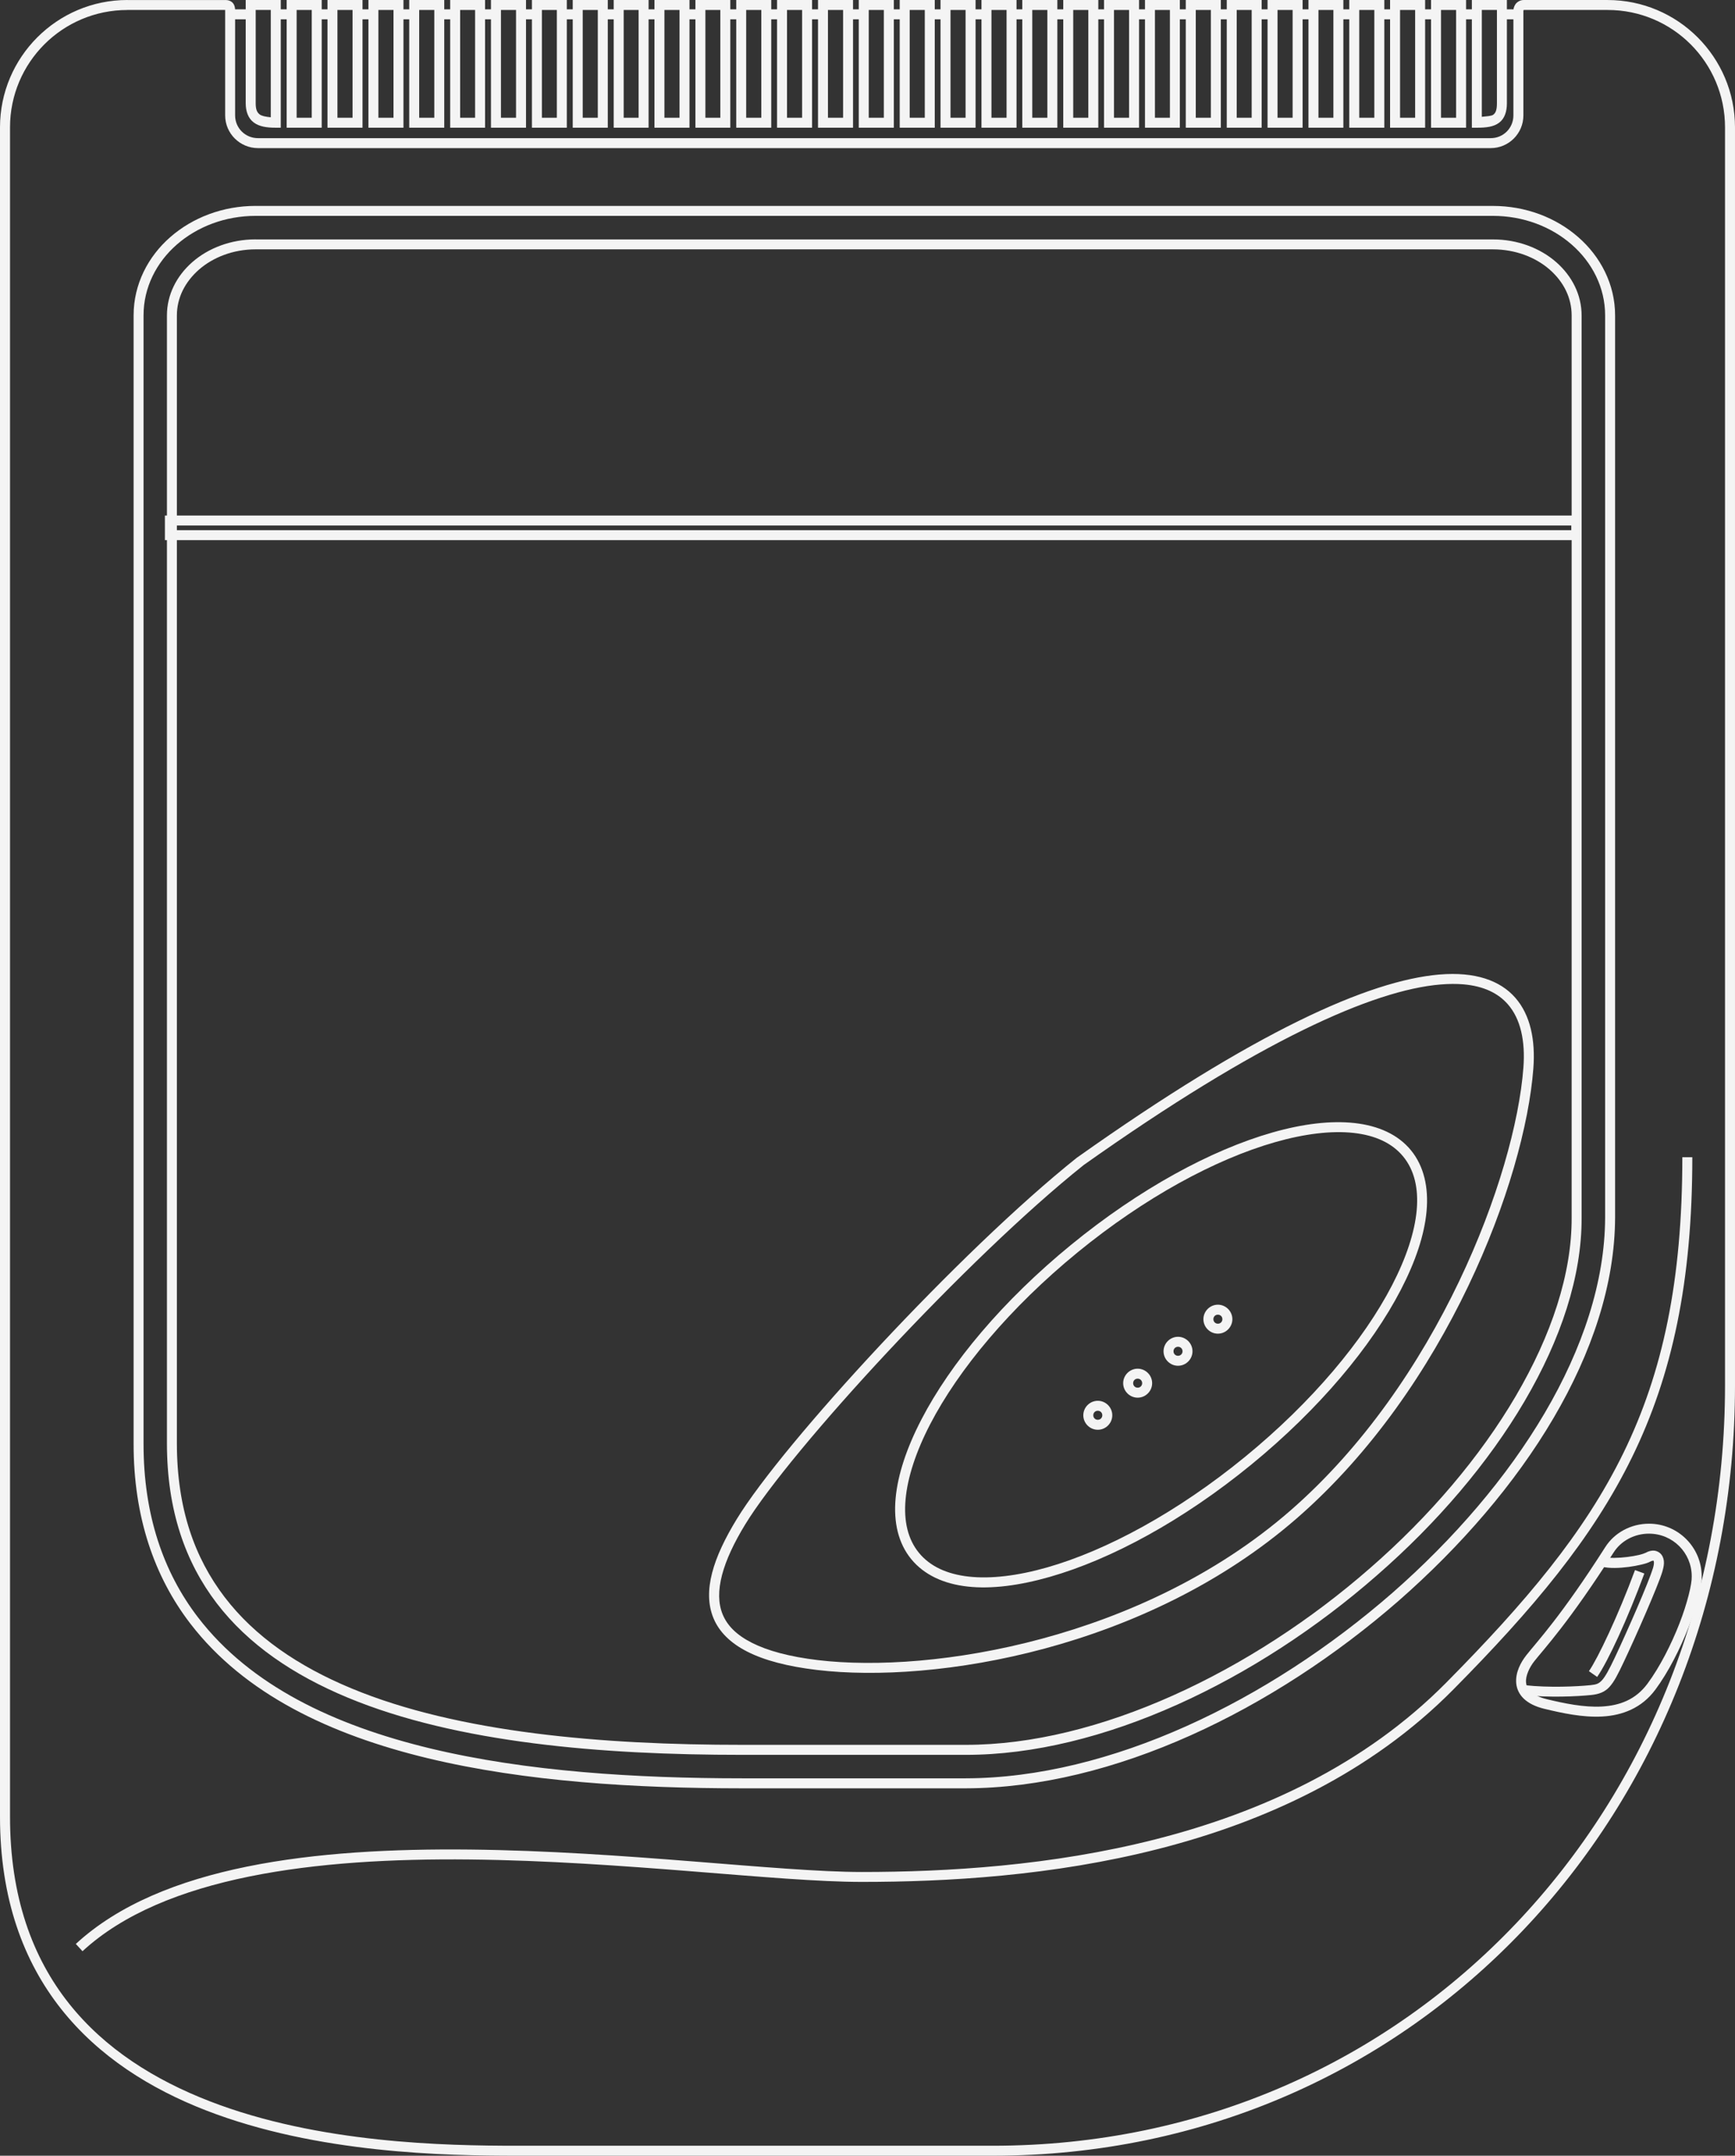 <?xml version="1.0" encoding="UTF-8" standalone="no"?>
<!-- Generator: Adobe Illustrator 13.0.0, SVG Export Plug-In . SVG Version: 6.00 Build 14948)  -->

<svg
   xmlns:ns="&amp;ns_sfw;"
   xmlns:dc="http://purl.org/dc/elements/1.1/"
   xmlns:cc="http://creativecommons.org/ns#"
   xmlns:rdf="http://www.w3.org/1999/02/22-rdf-syntax-ns#"
   xmlns:svg="http://www.w3.org/2000/svg"
   xmlns="http://www.w3.org/2000/svg"
   xmlns:sodipodi="http://sodipodi.sourceforge.net/DTD/sodipodi-0.dtd"
   xmlns:inkscape="http://www.inkscape.org/namespaces/inkscape"
   version="1.2"
   id="Layer_3"
   x="0px"
   y="0px"
   width="270.989"
   height="336.634"
   viewBox="0 0 270.989 336.634"
   xml:space="preserve"
   inkscape:version="0.91 r13725"
   sodipodi:docname="controller.svg"><rect x="0" y="0" width="270.989" height="336.634" fill="#333333" stroke="none"/><defs
     id="defs82" /><sodipodi:namedview
     pagecolor="#ffffff"
     bordercolor="#666666"
     borderopacity="1"
     objecttolerance="10"
     gridtolerance="10"
     guidetolerance="10"
     inkscape:pageopacity="0"
     inkscape:pageshadow="2"
     inkscape:window-width="690"
     inkscape:window-height="480"
     id="namedview80"
     showgrid="false"
     fit-margin-top="0"
     fit-margin-left="0"
     fit-margin-right="0"
     fit-margin-bottom="0"
     inkscape:zoom="0.48145317"
     inkscape:cx="134.10051"
     inkscape:cy="167.276"
     inkscape:window-x="0"
     inkscape:window-y="0"
     inkscape:window-maximized="0"
     inkscape:current-layer="Layer_3" /><path
     id="path3"
     d="m 39.936,32.153 c -5.133,0.001 -9.848,1.824 -13.328,4.864 -3.481,3.032 -5.744,7.378 -5.74,12.234 l 0,176.188 c -0.014,11.386 3.213,20.748 8.853,28.091 8.464,11.023 21.882,17.366 37.115,21.038 15.253,3.667 32.482,4.691 49.08,4.694 18.184,0 18.143,10e-4 34.901,0 23.109,-0.039 48.132,-12.276 67.663,-29.308 19.476,-17.072 33.706,-39.03 33.781,-59.806 l 0,-140.892 c 0.004,-4.855 -2.282,-9.202 -5.764,-12.234 -3.481,-3.041 -8.195,-4.863 -13.328,-4.865 l -193.232,0 -10e-4,-0.004 z m 0,1.557 193.232,0 c 4.767,10e-4 9.119,1.69 12.307,4.475 3.177,2.768 5.231,6.697 5.229,11.066 l 0,140.892 c -0.074,20.066 -13.988,41.733 -33.247,58.614 -19.313,16.841 -44.082,28.905 -66.641,28.942 -16.758,0.002 -16.717,0 -34.901,0 -16.533,-0.004 -33.656,-1.049 -48.716,-4.669 -15.04,-3.627 -28.11,-9.829 -36.265,-20.453 -5.425,-7.066 -8.526,-16.048 -8.514,-27.139 l 0,-176.187 c -0.003,-4.369 2.027,-8.298 5.205,-11.066 3.188,-2.785 7.54,-4.474 12.306,-4.475 l 0.005,0 z m 0,3.672 c -3.899,-10e-4 -7.406,1.37 -9.899,3.551 -2.489,2.189 -3.961,5.118 -3.964,8.318 l 0,176.188 c 0.013,10.427 2.877,18.504 7.782,24.928 4.915,6.42 11.966,11.209 20.479,14.74 17.018,7.074 39.751,8.939 61.581,8.926 l 34.901,0 c 21.239,0.039 45.464,-11.581 64.233,-28.019 18.827,-16.396 32.058,-37.558 31.982,-55.865 l 0,-140.892 c -0.003,-3.201 -1.474,-6.13 -3.965,-8.318 -2.493,-2.182 -5.998,-3.553 -9.898,-3.551 l -193.232,0 0,-0.006 z m 0,1.557 193.232,0 c 3.529,-10e-4 6.682,1.241 8.877,3.162 2.206,1.938 3.426,4.422 3.43,7.15 l 0,140.892 c 0.072,17.547 -12.851,38.503 -31.448,54.699 -18.542,16.237 -42.547,27.667 -63.211,27.629 l -34.901,0 c -21.74,0.015 -44.346,-1.882 -60.998,-8.806 -8.335,-3.453 -15.119,-8.1 -19.823,-14.249 -4.702,-6.155 -7.455,-13.838 -7.467,-23.979 l 0,-176.187 c 0.003,-2.728 1.249,-5.211 3.454,-7.151 2.193,-1.912 5.333,-3.163 8.853,-3.161 l 0.002,10e-4 z"
     inkscape:connector-curvature="0"
     style="fill:#f4f4f4" /><path
     id="path5"
     d="m 224.855,152.178 c -11.068,0.926 -28.906,8.942 -56.55,28.531 l -0.024,0.024 -0.025,0 c -9.18,7.323 -20.646,18.48 -30.741,29.283 -10.095,10.804 -18.786,21.222 -22.449,27.216 -3.636,5.95 -5.389,11.222 -3.624,15.469 0.882,2.122 2.646,3.885 5.302,5.229 2.655,1.345 6.226,2.295 10.847,2.846 18.514,2.204 51.438,-3.24 74.911,-23.64 23.458,-20.391 35.665,-52.832 36.992,-70.289 0.334,-4.417 -0.444,-8.328 -2.822,-11.042 -2.377,-2.713 -6.288,-4.084 -11.82,-3.624 l 0.003,-0.003 z m 3.697,1.533 c 3.226,0.275 5.459,1.405 6.956,3.113 1.994,2.277 2.747,5.731 2.432,9.898 -1.282,16.876 -13.419,49.192 -36.459,69.22 -23.028,20.016 -55.726,25.44 -73.718,23.3 -4.505,-0.537 -7.896,-1.478 -10.312,-2.7 -2.417,-1.222 -3.852,-2.691 -4.572,-4.426 -1.44,-3.468 -0.008,-8.299 3.527,-14.083 3.507,-5.738 12.195,-16.183 22.254,-26.947 10.049,-10.754 21.479,-21.877 30.547,-29.112 0.009,-0.007 0.017,-0.018 0.025,-0.024 27.529,-19.506 45.3,-27.343 55.744,-28.213 1.305,-0.11 2.5,-0.118 3.576,-0.026 l 0,0 z"
     inkscape:connector-curvature="0"
     style="fill:#f4f4f4" /><path
     id="ellipse7"
     d="m 220.38,179.629 c -2.027,-2.479 -5.114,-3.846 -8.821,-4.256 -3.709,-0.408 -8.063,0.117 -12.837,1.479 -9.545,2.727 -20.733,8.789 -31.414,17.524 -10.682,8.734 -18.843,18.498 -23.408,27.315 -2.282,4.405 -3.682,8.586 -4.016,12.301 -0.336,3.715 0.412,6.997 2.438,9.474 2.026,2.479 5.11,3.88 8.817,4.288 3.709,0.41 8.065,-0.149 12.839,-1.514 9.547,-2.726 20.749,-8.77 31.431,-17.505 10.681,-8.735 18.827,-18.518 23.393,-27.333 2.283,-4.408 3.678,-8.552 4.013,-12.267 0.335,-3.713 -0.41,-7.028 -2.435,-9.506 l 0,0 z m -1.205,0.985 c 1.717,2.101 2.408,4.936 2.099,8.369 -0.31,3.433 -1.638,7.451 -3.854,11.729 -4.435,8.561 -12.456,18.2 -22.997,26.82 -10.541,8.62 -21.599,14.586 -30.868,17.232 -4.635,1.324 -8.817,1.814 -12.244,1.436 -3.426,-0.378 -6.067,-1.617 -7.785,-3.718 -1.718,-2.101 -2.395,-4.918 -2.084,-8.35 0.31,-3.433 1.619,-7.435 3.835,-11.716 4.434,-8.559 12.477,-18.213 23.016,-26.834 10.54,-8.621 21.58,-14.572 30.85,-17.219 4.635,-1.323 8.835,-1.827 12.262,-1.45 3.424,0.379 6.051,1.6 7.77,3.701 l 0,0 z"
     inkscape:connector-curvature="0"
     style="fill:#f4f4f4" /><path
     id="circle9"
     d="m 171.464,218.745 c -1.241,0 -2.263,1.021 -2.263,2.263 0,1.239 1.021,2.262 2.263,2.262 1.242,0 2.262,-1.022 2.262,-2.262 0,-1.243 -1.021,-2.263 -2.262,-2.263 z m 0,1.556 c 0.399,0 0.705,0.307 0.705,0.706 0,0.398 -0.306,0.705 -0.705,0.705 -0.399,0 -0.705,-0.307 -0.705,-0.705 0,-0.399 0.306,-0.706 0.705,-0.706 z"
     inkscape:connector-curvature="0"
     style="fill:#f4f4f4" /><path
     id="circle11"
     d="m 177.691,213.733 c -1.24,0 -2.263,1.021 -2.263,2.262 0,1.241 1.022,2.263 2.263,2.263 1.241,0 2.262,-1.021 2.262,-2.263 0,-1.242 -1.021,-2.262 -2.262,-2.262 z m 0,1.557 c 0.398,0 0.705,0.306 0.705,0.705 0,0.398 -0.307,0.705 -0.705,0.705 -0.399,0 -0.706,-0.307 -0.706,-0.705 0,-0.4 0.306,-0.705 0.706,-0.705 z"
     inkscape:connector-curvature="0"
     style="fill:#f4f4f4" /><path
     id="circle13"
     d="m 183.994,208.751 c -1.24,0 -2.261,1.022 -2.261,2.263 0,1.239 1.021,2.261 2.261,2.261 1.24,0 2.262,-1.021 2.262,-2.261 0,-1.24 -1.021,-2.263 -2.262,-2.263 z m 0,1.558 c 0.398,0 0.706,0.305 0.706,0.705 0,0.397 -0.308,0.705 -0.706,0.705 -0.399,0 -0.705,-0.308 -0.705,-0.705 0,-0.4 0.306,-0.705 0.705,-0.705 z"
     inkscape:connector-curvature="0"
     style="fill:#f4f4f4" /><path
     id="circle15"
     d="m 190.221,203.739 c -1.24,0 -2.261,1.022 -2.261,2.263 0,1.241 1.021,2.262 2.261,2.262 1.24,0 2.262,-1.021 2.262,-2.262 0,-1.241 -1.022,-2.263 -2.262,-2.263 z m 0,1.558 c 0.398,0 0.705,0.304 0.705,0.704 0,0.398 -0.307,0.705 -0.705,0.705 -0.4,0 -0.705,-0.307 -0.705,-0.705 0,-0.4 0.304,-0.704 0.705,-0.704 z"
     inkscape:connector-curvature="0"
     style="fill:#f4f4f4" /><path
     id="path17"
     d="m 262.764,180.709 c 0,38.657 -12.25,57.139 -36.846,82.017 -25.531,25.816 -65.012,29.599 -91.301,29.599 -13.054,0 -37.142,-3.248 -61.217,-3.502 -24.075,-0.255 -48.214,2.433 -61.558,14.738 l 1.044,1.136 c 12.731,-11.74 36.541,-14.577 60.487,-14.323 23.946,0.252 47.93,3.502 61.242,3.502 26.439,0 66.357,-3.729 92.397,-30.063 24.688,-24.965 37.31,-44.116 37.31,-83.105 l -1.557,0 -10e-4,0.001 z"
     inkscape:connector-curvature="0"
     style="fill:#f4f4f4" /><path
     id="rect19"
     d="m 25.757,80.506 0,0.779 0,2.286 0,0.778 0.778,0 219.67,0 0.778,0 0,-0.778 0,-2.286 0,-0.779 -0.778,0 -219.67,0 -0.778,0 z m 1.556,1.557 218.115,0 0,0.729 -218.115,0 0,-0.729 z"
     inkscape:connector-curvature="0"
     style="fill:#f4f4f4" /><path
     id="path21"
     d="M 19.895,0 C 8.914,0 0,8.914 0,19.895 l 0,263.791 c 0,25.718 14.775,39.118 32.177,45.871 17.402,6.752 37.473,7.077 48.569,7.077 l 74.302,0 c 66.424,0 115.941,-53.903 115.941,-120.291 l 0,-196.446 c 0,-10.979 -8.92,-19.894 -19.9,-19.894 l -13.131,0 c -0.555,0 -1.059,0.343 -1.289,0.706 -0.229,0.362 -0.292,0.701 -0.292,0.997 l 0,16.319 c 0,1.979 -1.57,3.551 -3.551,3.551 l -192.529,0 c -1.979,0 -3.575,-1.571 -3.575,-3.551 l 0,-16.367 c 0,-0.386 -0.04,-0.782 -0.316,-1.143 C 36.129,0.154 35.644,0.004 35.263,0.004 l -15.371,0 L 19.895,0 Z m 0,1.557 15.273,0 c 0.006,0.029 0,-0.016 0,0.097 l 0,16.369 c 0,2.82 2.311,5.107 5.132,5.107 l 192.53,0 c 2.822,0 5.108,-2.287 5.108,-5.107 l 0,-16.32 c 0,-0.038 0.036,-0.113 0.048,-0.146 l 13.106,0 c 10.141,0 18.339,8.199 18.339,18.338 l 0,196.447 c 0,65.616 -48.8,118.734 -114.385,118.734 l -74.3,0 c -11.066,0 -30.972,-0.346 -48.011,-6.957 C 15.705,321.512 1.564,308.818 1.564,283.687 l 0,-263.79 C 1.564,9.758 9.762,1.56 19.902,1.56 L 19.895,1.557 Z"
     inkscape:connector-curvature="0"
     style="fill:#f4f4f4" /><path
     id="path23"
     d="m 38.379,0 0,0.778 0,15.348 c 0,1.259 0.381,2.343 1.241,2.991 0.86,0.648 2.011,0.827 3.454,0.827 l 0.778,0 0,-0.778 0,-18.387 0,-0.778 -0.778,0 -3.916,0 L 38.379,0 l 0,0 z m 1.557,1.557 2.36,0 0,16.757 c -0.799,-0.073 -1.417,-0.203 -1.727,-0.438 -0.413,-0.311 -0.633,-0.764 -0.633,-1.751"
     inkscape:connector-curvature="0"
     style="fill:#f4f4f4" /><path
     id="rect25"
     d="m 44.776,0 0,0.778 0,18.387 0,0.779 0.778,0 3.916,0 0.778,0 0,-0.779 0,-18.386 0,-0.779 -0.778,0 -3.916,0 -0.778,0 z m 1.557,1.557 2.359,0 0,16.83 -2.359,0 0,-16.83 z"
     inkscape:connector-curvature="0"
     style="fill:#f4f4f4" /><path
     id="rect27"
     d="m 51.149,0 0,0.778 0,18.387 0,0.779 0.778,0 3.916,0 0.778,0 0,-0.779 0,-18.386 0,-0.779 -0.778,0 -3.916,0 -0.778,0 z m 1.556,1.557 2.359,0 0,16.83 -2.359,0 0,-16.83 z"
     inkscape:connector-curvature="0"
     style="fill:#f4f4f4" /><path
     id="rect29"
     d="m 57.545,0 0,0.778 0,18.387 0,0.779 0.778,0 3.916,0 0.779,0 0,-0.779 0,-18.386 0,-0.779 -0.779,0 -3.916,0 -0.778,0 z m 1.557,1.557 2.359,0 0,16.83 -2.359,0 0,-16.83 z"
     inkscape:connector-curvature="0"
     style="fill:#f4f4f4" /><path
     id="rect31"
     d="m 63.917,0 0,0.778 0,18.387 0,0.779 0.778,0 3.916,0 0.778,0 0,-0.779 0,-18.386 0,-0.779 -0.778,0 -3.916,0 -0.778,0 z m 1.556,1.557 2.36,0 0,16.83 -2.36,0 0,-16.83 z"
     inkscape:connector-curvature="0"
     style="fill:#f4f4f4" /><path
     id="rect33"
     d="m 70.313,0 0,0.778 0,18.387 0,0.779 0.778,0 3.892,0 0.778,0 0,-0.779 0,-18.386 0,-0.779 -0.778,0 -3.892,0 -0.778,0 z m 1.557,1.557 2.334,0 0,16.83 -2.334,0 0,-16.83 z"
     inkscape:connector-curvature="0"
     style="fill:#f4f4f4" /><path
     id="rect35"
     d="m 76.686,0 0,0.778 0,18.387 0,0.779 0.778,0 3.915,0 0.778,0 0,-0.779 0,-18.386 0,-0.779 -0.778,0 -3.915,0 -0.778,0 z m 1.556,1.557 2.359,0 0,16.83 -2.359,0 0,-16.83 z"
     inkscape:connector-curvature="0"
     style="fill:#f4f4f4" /><path
     id="rect37"
     d="m 83.082,0 0,0.778 0,18.387 0,0.779 0.778,0 3.892,0 0.778,0 0,-0.779 0,-18.386 0,-0.779 -0.778,0 -3.892,0 -0.778,0 z m 1.557,1.557 2.334,0 0,16.83 -2.334,0 0,-16.83 z"
     inkscape:connector-curvature="0"
     style="fill:#f4f4f4" /><path
     id="rect39"
     d="m 89.457,0 0,0.778 0,18.387 0,0.779 0.778,0 3.916,0 0.778,0 0,-0.779 0,-18.386 0,-0.779 -0.778,0 -3.916,0 -0.778,0 z m 1.556,1.557 2.359,0 0,16.83 -2.359,0 0,-16.83 z"
     inkscape:connector-curvature="0"
     style="fill:#f4f4f4" /><path
     id="rect41"
     d="m 95.854,0 0,0.778 0,18.387 0,0.779 0.778,0 3.892,0 0.778,0 0,-0.779 0,-18.386 0,-0.779 -0.778,0 -3.892,0 -0.778,0 z m 1.557,1.557 2.334,0 0,16.83 -2.334,0 0,-16.83 z"
     inkscape:connector-curvature="0"
     style="fill:#f4f4f4" /><path
     id="rect43"
     d="m 102.22,0 0,0.778 0,18.387 0,0.779 0.778,0 3.916,0 0.778,0 0,-0.779 0,-18.386 0,-0.779 -0.778,0 -3.916,0 -0.778,0 z m 1.557,1.557 2.359,0 0,16.83 -2.359,0 0,-16.83 z"
     inkscape:connector-curvature="0"
     style="fill:#f4f4f4" /><path
     id="rect45"
     d="m 108.618,0 0,0.778 0,18.387 0,0.779 0.778,0 3.892,0 0.778,0 0,-0.779 0,-18.386 0,-0.779 -0.778,0 -3.892,0 -0.778,0 z m 1.556,1.557 2.334,0 0,16.83 -2.334,0 0,-16.83 z"
     inkscape:connector-curvature="0"
     style="fill:#f4f4f4" /><path
     id="rect47"
     d="m 114.992,0 0,0.778 0,18.387 0,0.779 0.778,0 3.916,0 0.778,0 0,-0.779 0,-18.386 0,-0.779 -0.778,0 -3.916,0 -0.778,0 z m 1.556,1.557 2.36,0 0,16.83 -2.36,0 0,-16.83 z"
     inkscape:connector-curvature="0"
     style="fill:#f4f4f4" /><path
     id="rect49"
     d="m 121.366,0 0,0.778 0,18.387 0,0.779 0.777,0 3.917,0 0.778,0 0,-0.779 0,-18.386 0,-0.779 -0.778,0 -3.917,0 -0.777,0 z m 1.557,1.557 2.359,0 0,16.83 -2.359,0 0,-16.83 z"
     inkscape:connector-curvature="0"
     style="fill:#f4f4f4" /><path
     id="rect51"
     d="m 127.764,0 0,0.778 0,18.387 0,0.779 0.778,0 3.916,0 0.779,0 0,-0.779 0,-18.386 0,-0.779 -0.779,0 -3.916,0 -0.778,0 z m 1.556,1.557 2.36,0 0,16.83 -2.36,0 0,-16.83 z"
     inkscape:connector-curvature="0"
     style="fill:#f4f4f4" /><path
     id="rect53"
     d="m 134.131,0 0,0.778 0,18.387 0,0.779 0.777,0 3.917,0 0.778,0 0,-0.779 0,-18.386 0,-0.779 -0.778,0 -3.917,0 -0.777,0 z m 1.556,1.557 2.359,0 0,16.83 -2.359,0 0,-16.83 z"
     inkscape:connector-curvature="0"
     style="fill:#f4f4f4" /><path
     id="rect55"
     d="m 140.527,0 0,0.778 0,18.387 0,0.779 0.779,0 3.916,0 0.778,0 0,-0.779 0,-18.386 0,-0.779 -0.778,0 -3.916,0 -0.779,0 z m 1.557,1.557 2.358,0 0,16.83 -2.358,0 0,-16.83 z"
     inkscape:connector-curvature="0"
     style="fill:#f4f4f4" /><path
     id="rect57"
     d="m 146.902,0 0,0.778 0,18.387 0,0.779 0.777,0 3.916,0 0.778,0 0,-0.779 0,-18.386 0,-0.779 -0.778,0 -3.916,0 -0.777,0 z m 1.556,1.557 2.358,0 0,16.83 -2.358,0 0,-16.83 z"
     inkscape:connector-curvature="0"
     style="fill:#f4f4f4" /><path
     id="rect59"
     d="m 153.297,0 0,0.778 0,18.387 0,0.779 0.78,0 3.915,0 0.778,0 0,-0.779 0,-18.386 0,-0.779 -0.778,0 -3.915,0 -0.78,0 z m 1.558,1.557 2.359,0 0,16.83 -2.359,0 0,-16.83 z"
     inkscape:connector-curvature="0"
     style="fill:#f4f4f4" /><path
     id="rect61"
     d="m 159.674,0 0,0.778 0,18.387 0,0.779 0.777,0 3.917,0 0.777,0 0,-0.779 0,-18.386 0,-0.779 -0.777,0 -3.917,0 -0.777,0 z m 1.556,1.557 2.359,0 0,16.83 -2.359,0 0,-16.83 z"
     inkscape:connector-curvature="0"
     style="fill:#f4f4f4" /><path
     id="rect63"
     d="m 166.07,0 0,0.778 0,18.387 0,0.779 0.778,0 3.914,0 0.78,0 0,-0.779 0,-18.386 0,-0.779 -0.78,0 -3.914,0 -0.778,0 z m 1.556,1.557 2.359,0 0,16.83 -2.359,0 0,-16.83 z"
     inkscape:connector-curvature="0"
     style="fill:#f4f4f4" /><path
     id="rect65"
     d="m 172.438,0 0,0.778 0,18.387 0,0.779 0.777,0 3.916,0 0.777,0 0,-0.779 0,-18.386 0,-0.779 -0.777,0 -3.916,0 -0.777,0 z m 1.555,1.557 2.358,0 0,16.83 -2.358,0 0,-16.83 z"
     inkscape:connector-curvature="0"
     style="fill:#f4f4f4" /><path
     id="rect67"
     d="m 178.833,0 0,0.778 0,18.387 0,0.779 0.78,0 3.89,0 0.778,0 0,-0.779 0,-18.386 0,-0.779 -0.778,0 -3.89,0 -0.78,0 z m 1.558,1.557 2.335,0 0,16.83 -2.335,0 0,-16.83 z"
     inkscape:connector-curvature="0"
     style="fill:#f4f4f4" /><path
     id="rect69"
     d="m 185.207,0 0,0.778 0,18.387 0,0.779 0.778,0 3.917,0 0.777,0 0,-0.779 0,-18.386 0,-0.779 -0.777,0 -3.917,0 -0.778,0 z m 1.558,1.557 2.358,0 0,16.83 -2.358,0 0,-16.83 z"
     inkscape:connector-curvature="0"
     style="fill:#f4f4f4" /><path
     id="rect71"
     d="m 191.606,0 0,0.778 0,18.387 0,0.779 0.778,0 3.892,0 0.779,0 0,-0.779 0,-18.386 0,-0.779 -0.779,0 -3.892,0 -0.778,0 z m 1.556,1.557 2.335,0 0,16.83 -2.335,0 0,-16.83 z"
     inkscape:connector-curvature="0"
     style="fill:#f4f4f4" /><path
     id="rect73"
     d="m 197.98,0 0,0.778 0,18.387 0,0.779 0.778,0 3.916,0 0.777,0 0,-0.779 0,-18.386 0,-0.779 -0.777,0 -3.916,0 -0.778,0 z m 1.556,1.557 2.358,0 0,16.83 -2.358,0 0,-16.83 z"
     inkscape:connector-curvature="0"
     style="fill:#f4f4f4" /><path
     id="rect75"
     d="m 204.37,0 0,0.778 0,18.387 0,0.779 0.778,0 3.891,0 0.778,0 0,-0.779 0,-18.386 0,-0.779 -0.778,0 -3.891,0 -0.778,0 z m 1.557,1.557 2.335,0 0,16.83 -2.335,0 0,-16.83 z"
     inkscape:connector-curvature="0"
     style="fill:#f4f4f4" /><path
     id="rect77"
     d="m 210.743,0 0,0.778 0,18.387 0,0.779 0.778,0 3.917,0 0.777,0 0,-0.779 0,-18.386 0,-0.779 -0.777,0 -3.917,0 -0.778,0 z m 1.557,1.557 2.359,0 0,16.83 -2.359,0 0,-16.83 z"
     inkscape:connector-curvature="0"
     style="fill:#f4f4f4" /><path
     id="rect79"
     d="m 217.117,0 0,0.778 0,18.387 0,0.779 0.778,0 3.916,0 0.777,0 0,-0.779 0,-18.386 0,-0.779 -0.777,0 -3.916,0 -0.778,0 z m 1.557,1.557 2.358,0 0,16.83 -2.358,0 0,-16.83 z"
     inkscape:connector-curvature="0"
     style="fill:#f4f4f4" /><path
     id="rect81"
     d="m 223.516,0 0,0.778 0,18.387 0,0.779 0.778,0 3.915,0 0.778,0 0,-0.779 0,-18.386 0,-0.779 -0.778,0 -3.915,0 -0.778,0 z m 1.555,1.557 2.359,0 0,16.83 -2.359,0 0,-16.83 z"
     inkscape:connector-curvature="0"
     style="fill:#f4f4f4" /><path
     id="path83"
     d="m 229.889,0 0,0.778 0,18.387 0,0.779 0.779,0 c 1.476,0 2.614,-0.134 3.478,-0.779 0.863,-0.644 1.216,-1.743 1.216,-3.04 l 0,-15.346 0,-0.779 -0.778,0 -3.915,0 -0.78,0 0,0 z m 1.557,1.557 2.358,0 0,14.569 c 0.001,1.057 -0.196,1.511 -0.584,1.799 -0.267,0.2 -1.059,0.24 -1.774,0.316"
     inkscape:connector-curvature="0"
     style="fill:#f4f4f4" /><path
     id="line85"
     d="m 35.875,1.46 0,1.557 3.308,0 0,-1.557 -3.308,0 z"
     inkscape:connector-curvature="0"
     style="fill:#f4f4f4" /><path
     id="line87"
     d="m 43.049,1.46 0,1.557 2.432,0 0,-1.557 -2.432,0 z"
     inkscape:connector-curvature="0"
     style="fill:#f4f4f4" /><path
     id="line89"
     d="m 49.495,1.46 0,1.557 2.457,0 0,-1.557 -2.457,0 z"
     inkscape:connector-curvature="0"
     style="fill:#f4f4f4" /><path
     id="line91"
     d="m 55.867,1.46 0,1.557 2.432,0 0,-1.557 -2.432,0 z"
     inkscape:connector-curvature="0"
     style="fill:#f4f4f4" /><path
     id="line93"
     d="m 62.238,1.46 0,1.557 2.433,0 0,-1.557 -2.433,0 z"
     inkscape:connector-curvature="0"
     style="fill:#f4f4f4" /><path
     id="line95"
     d="m 68.636,1.46 0,1.557 2.456,0 0,-1.557 -2.456,0 z"
     inkscape:connector-curvature="0"
     style="fill:#f4f4f4" /><path
     id="line97"
     d="m 75.032,1.46 0,1.557 2.456,0 0,-1.557 -2.456,0 z"
     inkscape:connector-curvature="0"
     style="fill:#f4f4f4" /><path
     id="line99"
     d="m 81.456,1.46 0,1.557 2.432,0 0,-1.557 -2.432,0 z"
     inkscape:connector-curvature="0"
     style="fill:#f4f4f4" /><path
     id="line101"
     d="m 87.853,1.46 0,1.557 2.432,0 0,-1.557 -2.432,0 z"
     inkscape:connector-curvature="0"
     style="fill:#f4f4f4" /><path
     id="line103"
     d="m 94.079,1.46 0,1.557 2.432,0 0,-1.557 -2.432,0 z"
     inkscape:connector-curvature="0"
     style="fill:#f4f4f4" /><path
     id="line105"
     d="m 100.594,1.46 0,1.557 2.432,0 0,-1.557 -2.432,0 z"
     inkscape:connector-curvature="0"
     style="fill:#f4f4f4" /><path
     id="line107"
     d="m 106.89,1.46 0,1.557 2.433,0 0,-1.557 -2.433,0 z"
     inkscape:connector-curvature="0"
     style="fill:#f4f4f4" /><path
     id="line109"
     d="m 113.365,1.46 0,1.557 2.432,0 0,-1.557 -2.432,0 z"
     inkscape:connector-curvature="0"
     style="fill:#f4f4f4" /><path
     id="line111"
     d="m 119.661,1.46 0,1.557 2.457,0 0,-1.557 -2.457,0 z"
     inkscape:connector-curvature="0"
     style="fill:#f4f4f4" /><path
     id="line113"
     d="m 126.082,1.46 0,1.557 2.457,0 0,-1.557 -2.457,0 z"
     inkscape:connector-curvature="0"
     style="fill:#f4f4f4" /><path
     id="line115"
     d="m 132.481,1.46 0,1.557 2.431,0 0,-1.557 -2.431,0 z"
     inkscape:connector-curvature="0"
     style="fill:#f4f4f4" /><path
     id="line117"
     d="m 138.947,1.46 0,1.557 2.433,0 0,-1.557 -2.433,0 z"
     inkscape:connector-curvature="0"
     style="fill:#f4f4f4" /><path
     id="line119"
     d="m 145.276,1.46 0,1.557 2.456,0 0,-1.557 -2.456,0 z"
     inkscape:connector-curvature="0"
     style="fill:#f4f4f4" /><path
     id="line121"
     d="m 151.642,1.46 0,1.557 2.432,0 0,-1.557 -2.432,0 z"
     inkscape:connector-curvature="0"
     style="fill:#f4f4f4" /><path
     id="line123"
     d="m 158.016,1.46 0,1.557 2.432,0 0,-1.557 -2.432,0 z"
     inkscape:connector-curvature="0"
     style="fill:#f4f4f4" /><path
     id="line125"
     d="m 164.344,1.46 0,1.557 2.456,0 0,-1.557 -2.456,0 z"
     inkscape:connector-curvature="0"
     style="fill:#f4f4f4" /><path
     id="line127"
     d="m 170.709,1.46 0,1.557 2.433,0 0,-1.557 -2.433,0 z"
     inkscape:connector-curvature="0"
     style="fill:#f4f4f4" /><path
     id="line129"
     d="m 177.231,1.46 0,1.557 2.433,0 0,-1.557 -2.433,0 z"
     inkscape:connector-curvature="0"
     style="fill:#f4f4f4" /><path
     id="line131"
     d="m 183.551,1.46 0,1.557 2.457,0 0,-1.557 -2.457,0 z"
     inkscape:connector-curvature="0"
     style="fill:#f4f4f4" /><path
     id="line133"
     d="m 189.902,1.46 0,1.557 2.456,0 0,-1.557 -2.456,0 z"
     inkscape:connector-curvature="0"
     style="fill:#f4f4f4" /><path
     id="line135"
     d="m 196.298,1.46 0,1.557 2.432,0 0,-1.557 -2.432,0 z"
     inkscape:connector-curvature="0"
     style="fill:#f4f4f4" /><path
     id="line137"
     d="m 202.619,1.46 0,1.557 2.456,0 0,-1.557 -2.456,0 z"
     inkscape:connector-curvature="0"
     style="fill:#f4f4f4" /><path
     id="line139"
     d="m 208.971,1.46 0,1.557 2.455,0 0,-1.557 -2.455,0 z"
     inkscape:connector-curvature="0"
     style="fill:#f4f4f4" /><path
     id="line141"
     d="m 215.438,1.46 0,1.557 2.456,0 0,-1.557 -2.456,0 z"
     inkscape:connector-curvature="0"
     style="fill:#f4f4f4" /><path
     id="line143"
     d="m 221.787,1.46 0,1.557 2.433,0 0,-1.557 -2.433,0 z"
     inkscape:connector-curvature="0"
     style="fill:#f4f4f4" /><path
     id="line145"
     d="m 228.13,1.46 0,1.557 2.456,0 0,-1.557 -2.456,0 z"
     inkscape:connector-curvature="0"
     style="fill:#f4f4f4" /><path
     id="line147"
     d="m 234.559,1.46 0,1.557 2.456,0 0,-1.557 -2.456,0 z"
     inkscape:connector-curvature="0"
     style="fill:#f4f4f4" /><path
     id="path149"
     d="m 257.566,237.938 c -2.825,0 -5.399,1.4 -6.835,3.647 -6.897,10.807 -10.616,14.714 -12.306,16.854 -0.892,1.129 -1.759,2.722 -1.606,4.427 0.077,0.854 0.457,1.713 1.192,2.408 0.737,0.695 1.786,1.234 3.235,1.58 2.728,0.655 5.926,1.364 9.023,1.192 3.096,-0.171 6.134,-1.29 8.292,-4.208 2.073,-2.802 3.885,-6.436 5.182,-9.751 1.292,-3.305 2.102,-6.175 2.042,-7.93 0,-0.008 0,-0.016 0,-0.024 -0.013,-4.519 -3.697,-8.196 -8.219,-8.195 l 0,0 z m 0,1.557 c 3.691,0 6.664,2.975 6.664,6.664 l 0,0.024 c 0.043,1.125 -0.664,4.127 -1.921,7.345 -1.258,3.215 -3.039,6.757 -4.987,9.387 -1.86,2.516 -4.352,3.421 -7.15,3.575 -2.797,0.154 -5.856,-0.494 -8.561,-1.143 -1.268,-0.304 -2.053,-0.743 -2.529,-1.191 -0.476,-0.449 -0.684,-0.916 -0.729,-1.435 -0.094,-1.04 0.55,-2.373 1.289,-3.309 1.57,-1.987 5.46,-6.122 12.403,-17.001 1.138,-1.78 3.209,-2.919 5.521,-2.919 l 0,0.003 z"
     inkscape:connector-curvature="0"
     style="fill:#f4f4f4" /><path
     id="path151"
     d="m 258.15,242.14 c -0.394,0.016 -0.787,0.156 -1.119,0.341 -0.1,0.055 -0.525,0.217 -1.047,0.34 -0.52,0.123 -1.156,0.231 -1.823,0.316 -1.336,0.17 -2.813,0.192 -3.526,0.023 l -0.364,1.509 c 1.134,0.267 2.649,0.207 4.085,0.024 0.717,-0.092 1.407,-0.227 1.995,-0.365 0.586,-0.139 1.044,-0.27 1.435,-0.486 0.313,-0.173 0.497,-0.112 0.486,-0.122 -0.006,-0.004 0.029,0.014 0.049,0.195 0.021,0.182 -0.003,0.498 -0.146,0.972 -0.293,0.973 -1.328,3.541 -2.505,6.276 -1.179,2.734 -2.514,5.694 -3.43,7.637 -0.918,1.944 -1.521,3.032 -2.019,3.574 -0.499,0.542 -0.841,0.678 -1.802,0.779 l -0.022,0 c -2.008,0.21 -6.546,0.422 -10.24,0 l -0.193,1.532 c 3.899,0.445 8.474,0.225 10.604,0 1.105,-0.116 2.045,-0.424 2.795,-1.241 0.754,-0.816 1.358,-2.021 2.287,-3.988 0.93,-1.97 2.27,-4.934 3.453,-7.686 1.182,-2.743 2.19,-5.19 2.555,-6.396 l 0,-0.024 c 0.184,-0.611 0.271,-1.132 0.219,-1.605 -0.053,-0.474 -0.263,-0.926 -0.607,-1.216 -0.347,-0.289 -0.727,-0.405 -1.12,-0.389 l 0,0 z"
     inkscape:connector-curvature="0"
     style="fill:#f4f4f4" /><path
     id="path153"
     d="m 255.37,245.182 c -2.592,7.023 -5.82,13.817 -7.199,15.785 l 1.289,0.899 c 1.666,-2.378 4.747,-9.047 7.369,-16.149 l -1.459,-0.535 0,0 z"
     inkscape:connector-curvature="0"
     style="fill:#f4f4f4" /></svg>